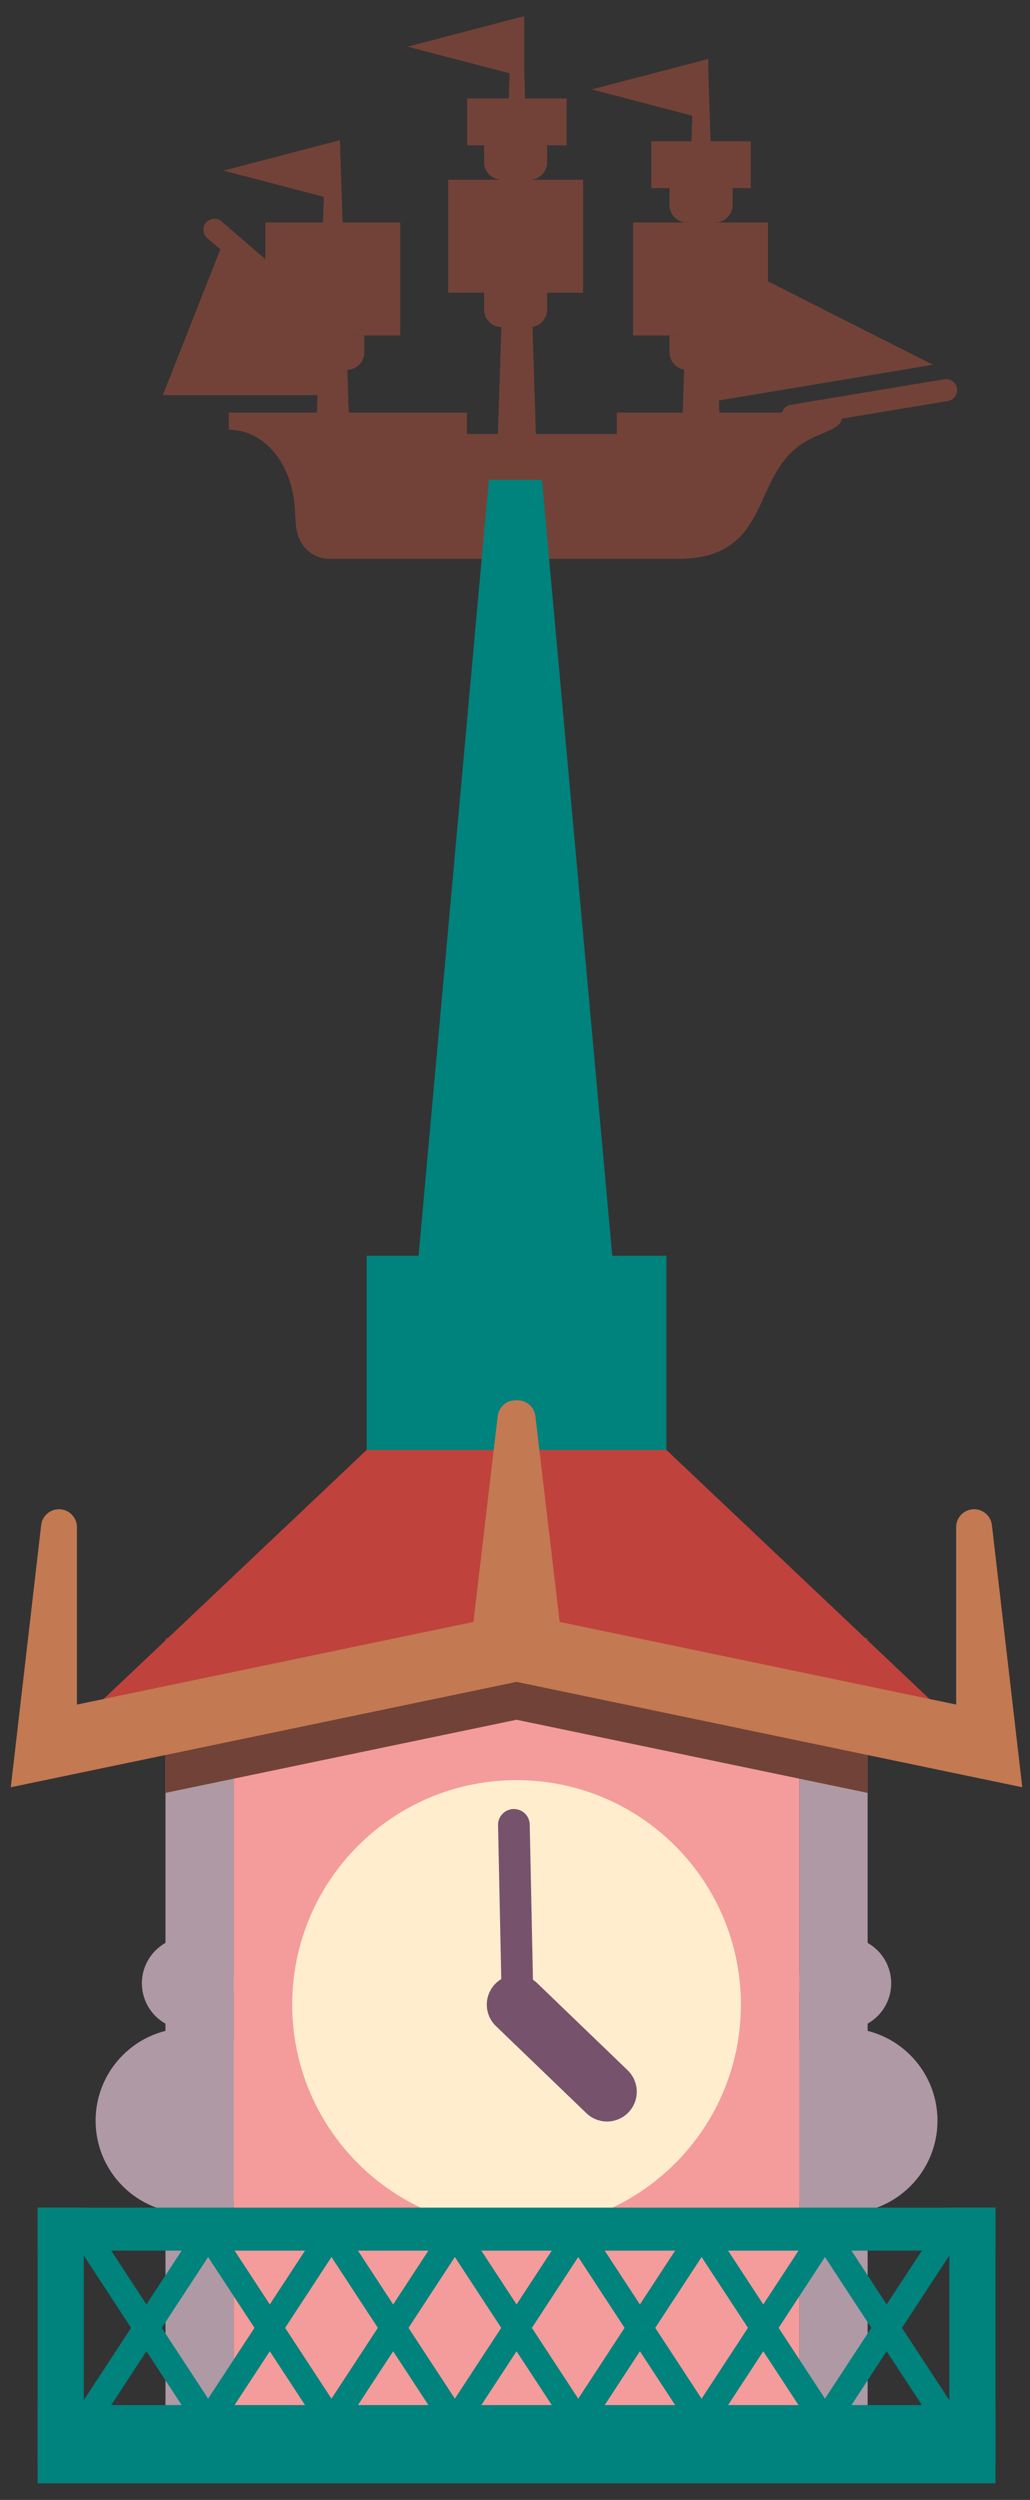 <svg xmlns="http://www.w3.org/2000/svg" viewBox="0 0 47 114" width="47" height="114" preserveAspectRatio="xMidYMid meet" style="width: 100%; height: 100%; transform: translate3d(0px, 0px, 0px); content-visibility: visible;"><rect x="0" y="0" width="47" height="114" fill="#333333" stroke="none"/><defs><clipPath id="__lottie_element_2086"><rect width="47" height="114" x="0" y="0"></rect></clipPath></defs><g clip-path="url(#__lottie_element_2086)"><g transform="matrix(0.335,0,0,0.335,7.272,0.653)" opacity="1" style="display: block;"><g opacity="1" transform="matrix(1,0,0,1,48.528,30.202)"><path fill="rgb(114,66,56)" fill-opacity="1" d=" M-9.187,-7.688 C-9.187,-7.688 9.187,-7.688 9.187,-7.688 C9.187,-7.688 9.187,7.688 9.187,7.688 C9.187,7.688 -9.187,7.688 -9.187,7.688 C-9.187,7.688 -9.187,-7.688 -9.187,-7.688z"></path></g><g opacity="1" transform="matrix(1,0,0,1,23.622,36.025)"><path fill="rgb(114,66,56)" fill-opacity="1" d=" M-9.187,-7.688 C-9.187,-7.688 9.187,-7.688 9.187,-7.688 C9.187,-7.688 9.187,7.688 9.187,7.688 C9.187,7.688 -9.187,7.688 -9.187,7.688 C-9.187,7.688 -9.187,-7.688 -9.187,-7.688z"></path></g><g opacity="1" transform="matrix(1,0,0,1,48.702,14.649)"><path fill="rgb(114,66,56)" fill-opacity="1" d=" M-6.773,-3.188 C-6.773,-3.188 6.773,-3.188 6.773,-3.188 C6.773,-3.188 6.773,3.188 6.773,3.188 C6.773,3.188 -6.773,3.188 -6.773,3.188 C-6.773,3.188 -6.773,-3.188 -6.773,-3.188z"></path></g><g opacity="1" transform="matrix(1,0,0,1,12.118,41.176)"><path fill="rgb(114,66,56)" fill-opacity="1" d=" M-11.642,10.655 C-11.642,10.655 -3.232,-10.655 -3.232,-10.655 C-3.232,-10.655 11.642,2.195 11.642,2.195 C11.642,2.195 11.467,10.655 11.467,10.655 C11.467,10.655 -11.642,10.655 -11.642,10.655z"></path></g><g opacity="1" transform="matrix(1,0,0,1,48.702,34.78)"><path fill="rgb(114,66,56)" fill-opacity="1" d=" M0.991,-26.984 C0.991,-26.984 -0.991,-26.984 -0.991,-26.984 C-0.991,-26.984 -2.738,26.984 -2.738,26.984 C-2.738,26.984 2.738,26.984 2.738,26.984 C2.738,26.984 0.991,-26.984 0.991,-26.984z"></path></g><g opacity="1" transform="matrix(1,0,0,1,23.623,44.82)"><path fill="rgb(114,66,56)" fill-opacity="1" d=" M0.992,-26.984 C0.992,-26.984 -0.992,-26.984 -0.992,-26.984 C-0.992,-26.984 -2.737,26.984 -2.737,26.984 C-2.737,26.984 2.737,26.984 2.737,26.984 C2.737,26.984 0.992,-26.984 0.992,-26.984z"></path></g><g opacity="1" transform="matrix(1,0,0,1,73.711,36.025)"><path fill="rgb(114,66,56)" fill-opacity="1" d=" M-9.188,-7.688 C-9.188,-7.688 9.188,-7.688 9.188,-7.688 C9.188,-7.688 9.188,7.688 9.188,7.688 C9.188,7.688 -9.188,7.688 -9.188,7.688 C-9.188,7.688 -9.188,-7.688 -9.188,-7.688z"></path></g><g opacity="1" transform="matrix(1,0,0,1,73.782,25.998)"><path fill="rgb(114,66,56)" fill-opacity="1" d=" M4.293,-2.339 C4.293,-2.339 -4.293,-2.339 -4.293,-2.339 C-4.293,-2.339 -4.293,-0.036 -4.293,-0.036 C-4.293,1.276 -3.23,2.339 -1.919,2.339 C-1.919,2.339 1.919,2.339 1.919,2.339 C3.231,2.339 4.293,1.276 4.293,-0.036 C4.293,-0.036 4.293,-2.339 4.293,-2.339z"></path></g><g opacity="1" transform="matrix(1,0,0,1,48.529,20.175)"><path fill="rgb(114,66,56)" fill-opacity="1" d=" M4.294,-2.339 C4.294,-2.339 -4.294,-2.339 -4.294,-2.339 C-4.294,-2.339 -4.294,-0.036 -4.294,-0.036 C-4.294,1.276 -3.23,2.339 -1.919,2.339 C-1.919,2.339 1.92,2.339 1.92,2.339 C3.232,2.339 4.294,1.276 4.294,-0.036 C4.294,-0.036 4.294,-2.339 4.294,-2.339z"></path></g><g opacity="1" transform="matrix(1,0,0,1,48.529,40.229)"><path fill="rgb(114,66,56)" fill-opacity="1" d=" M4.294,-2.339 C4.294,-2.339 -4.294,-2.339 -4.294,-2.339 C-4.294,-2.339 -4.294,-0.036 -4.294,-0.036 C-4.294,1.276 -3.23,2.339 -1.919,2.339 C-1.919,2.339 1.92,2.339 1.92,2.339 C3.232,2.339 4.294,1.276 4.294,-0.036 C4.294,-0.036 4.294,-2.339 4.294,-2.339z"></path></g><g opacity="1" transform="matrix(1,0,0,1,86.257,40.516)"><path fill="rgb(114,66,56)" fill-opacity="1" d=" M-19.116,-12.132 C-19.116,-12.132 19.116,7.19 19.116,7.19 C19.116,7.19 -10.574,12.132 -10.574,12.132 C-10.574,12.132 -19.116,-12.132 -19.116,-12.132z"></path></g><g opacity="1" transform="matrix(1,0,0,1,73.781,20.472)"><path fill="rgb(114,66,56)" fill-opacity="1" d=" M-6.773,-3.188 C-6.773,-3.188 6.773,-3.188 6.773,-3.188 C6.773,-3.188 6.773,3.188 6.773,3.188 C6.773,3.188 -6.773,3.188 -6.773,3.188 C-6.773,3.188 -6.773,-3.188 -6.773,-3.188z"></path></g><g opacity="1" transform="matrix(1,0,0,1,73.782,34.78)"><path fill="rgb(114,66,56)" fill-opacity="1" d=" M0.991,-26.984 C0.991,-26.984 -0.991,-26.984 -0.991,-26.984 C-0.991,-26.984 -2.738,26.984 -2.738,26.984 C-2.738,26.984 2.738,26.984 2.738,26.984 C2.738,26.984 0.991,-26.984 0.991,-26.984z"></path></g><g opacity="1" transform="matrix(1,0,0,1,14.979,35.777)"><path stroke-linecap="round" stroke-linejoin="round" fill-opacity="0" stroke="rgb(114,66,56)" stroke-opacity="1" stroke-width="3" d=" M7.479,6.451 C7.479,6.451 -7.479,-6.451 -7.479,-6.451"></path></g><g opacity="1" transform="matrix(1,0,0,1,51.24,64.104)"><path fill="rgb(114,66,56)" fill-opacity="1" d=" M-36.791,-9.892 C-36.791,-9.892 -31.669,-9.892 -31.669,-9.892 C-31.669,-9.892 -9.351,-9.892 -9.351,-9.892 C-9.351,-9.892 -9.351,-6.98 -9.351,-6.98 C-9.351,-6.98 11.07,-6.98 11.07,-6.98 C11.07,-6.98 11.07,-9.892 11.07,-9.892 C11.07,-9.892 39.819,-9.892 39.819,-9.892 C40.379,-9.892 41.788,-10.02 41.788,-9.471 C41.788,-7.078 37.813,-7.506 34.691,-4.328 C29.661,0.792 31.057,10.021 19.353,10.021 C19.353,10.021 -28.068,10.021 -28.068,10.021 C-29.7,10.021 -31.233,9.099 -32.001,7.659 C-32.829,6.105 -32.669,4.441 -32.818,2.747 C-33.35,-3.288 -37.14,-7.554 -41.788,-7.554 C-41.788,-7.554 -41.788,-9.892 -41.788,-9.892 C-41.788,-9.892 -36.791,-9.892 -36.791,-9.892z"></path></g><g opacity="1" transform="matrix(1,0,0,1,96.708,52.894)"><path stroke-linecap="round" stroke-linejoin="round" fill-opacity="0" stroke="rgb(114,66,56)" stroke-opacity="1" stroke-width="3" d=" M-10.451,1.739 C-10.451,1.739 10.451,-1.739 10.451,-1.739"></path></g><g opacity="1" transform="matrix(1,0,0,1,73.782,46.052)"><path fill="rgb(114,66,56)" fill-opacity="1" d=" M4.293,-2.339 C4.293,-2.339 -4.293,-2.339 -4.293,-2.339 C-4.293,-2.339 -4.293,-0.036 -4.293,-0.036 C-4.293,1.275 -3.23,2.339 -1.919,2.339 C-1.919,2.339 1.919,2.339 1.919,2.339 C3.231,2.339 4.293,1.275 4.293,-0.036 C4.293,-0.036 4.293,-2.339 4.293,-2.339z"></path></g><g opacity="1" transform="matrix(1,0,0,1,23.622,46.052)"><path fill="rgb(114,66,56)" fill-opacity="1" d=" M4.294,-2.339 C4.294,-2.339 -4.294,-2.339 -4.294,-2.339 C-4.294,-2.339 -4.294,-0.036 -4.294,-0.036 C-4.294,1.275 -3.23,2.339 -1.919,2.339 C-1.919,2.339 1.919,2.339 1.919,2.339 C3.231,2.339 4.294,1.275 4.294,-0.036 C4.294,-0.036 4.294,-2.339 4.294,-2.339z"></path></g><g opacity="1" transform="matrix(1,0,0,1,41.756,4.4)"><path fill="rgb(114,66,56)" fill-opacity="1" d=" M7.937,4.15 C7.937,4.15 7.937,-4.15 7.937,-4.15 C7.937,-4.15 -7.937,0 -7.937,0 C-7.937,0 7.937,4.15 7.937,4.15z"></path></g><g opacity="1" transform="matrix(1,0,0,1,16.677,21.275)"><path fill="rgb(114,66,56)" fill-opacity="1" d=" M7.938,4.15 C7.938,4.15 7.938,-4.15 7.938,-4.15 C7.938,-4.15 -7.938,0 -7.938,0 C-7.938,0 7.938,4.15 7.938,4.15z"></path></g><g opacity="1" transform="matrix(1,0,0,1,66.836,10.223)"><path fill="rgb(114,66,56)" fill-opacity="1" d=" M7.937,4.15 C7.937,4.15 7.937,-4.15 7.937,-4.15 C7.937,-4.15 -7.937,0 -7.937,0 C-7.937,0 7.937,4.15 7.937,4.15z"></path></g></g><g transform="matrix(0.335,0,0,0.335,0.358,21.796)" opacity="1" style="display: block;"><g opacity="1" transform="matrix(1,0,0,1,69.138,97.043)"><path fill="rgb(0,130,125)" fill-opacity="1" d=" M-21.168,96.792 C-21.168,96.792 -3.62,-96.792 -3.62,-96.792 C-3.62,-96.792 3.614,-96.792 3.614,-96.792 C3.614,-96.792 21.168,96.792 21.168,96.792 C21.168,96.792 -21.168,96.792 -21.168,96.792z"></path></g></g><g transform="matrix(0.335,0,0,0.335,0.409,21.138)" opacity="1" style="display: block;"><g opacity="1" transform="matrix(1,0,0,1,113.867,225.576)"><path fill="rgb(175,153,165)" fill-opacity="1" d=" M-12.608,0 C-12.608,-6.963 -6.963,-12.608 -0.001,-12.608 C6.962,-12.608 12.608,-6.963 12.608,0 C12.608,6.963 6.962,12.608 -0.001,12.608 C-6.963,12.608 -12.608,6.963 -12.608,0z"></path></g><g opacity="1" transform="matrix(1,0,0,1,113.867,206.873)"><path fill="rgb(175,153,165)" fill-opacity="1" d=" M-6.303,0 C-6.303,-3.482 -3.482,-6.304 0,-6.304 C3.481,-6.304 6.303,-3.482 6.303,0 C6.303,3.481 3.481,6.304 0,6.304 C-3.482,6.304 -6.303,3.481 -6.303,0z"></path></g><g opacity="1" transform="matrix(1,0,0,1,24.411,225.576)"><path fill="rgb(175,153,165)" fill-opacity="1" d=" M12.608,0 C12.608,-6.963 6.963,-12.608 0.001,-12.608 C-6.963,-12.608 -12.608,-6.963 -12.608,0 C-12.608,6.963 -6.963,12.608 0.001,12.608 C6.963,12.608 12.608,6.963 12.608,0z"></path></g><g opacity="1" transform="matrix(1,0,0,1,24.411,206.873)"><path fill="rgb(175,153,165)" fill-opacity="1" d=" M6.304,0 C6.304,-3.482 3.482,-6.304 0,-6.304 C-3.482,-6.304 -6.304,-3.482 -6.304,0 C-6.304,3.481 -3.482,6.304 0,6.304 C3.482,6.304 6.304,3.481 6.304,0z"></path></g><g opacity="1" transform="matrix(1,0,0,1,69.138,104.481)"><path fill="rgb(0,130,125)" fill-opacity="1" d=" M-19.946,91.206 C-19.946,91.206 -3.411,-91.206 -3.411,-91.206 C-3.411,-91.206 3.406,-91.206 3.406,-91.206 C3.406,-91.206 19.946,91.206 19.946,91.206 C19.946,91.206 -19.946,91.206 -19.946,91.206z"></path></g><g opacity="1" transform="matrix(1,0,0,1,69.139,215.977)"><path fill="rgb(244,155,155)" fill-opacity="1" d=" M38.529,54.825 C38.529,54.825 -38.529,54.825 -38.529,54.825 C-38.529,54.825 -38.529,-46.685 -38.529,-46.685 C-38.529,-46.685 0,-54.825 0,-54.825 C0,-54.825 38.529,-46.685 38.529,-46.685 C38.529,-46.685 38.529,54.825 38.529,54.825z"></path></g><g opacity="1" transform="matrix(1,0,0,1,69.139,209.777)"><path fill="rgb(255,237,206)" fill-opacity="1" d=" M30.559,0 C30.559,-16.877 16.877,-30.558 0,-30.558 C-16.877,-30.558 -30.559,-16.877 -30.559,0 C-30.559,16.877 -16.877,30.558 0,30.558 C16.877,30.558 30.559,16.877 30.559,0z"></path></g><g opacity="1" transform="matrix(1,0,0,1,69.139,215.874)"><path fill="rgb(175,153,165)" fill-opacity="1" d=" M0,-54.723 C0,-54.723 38.528,-46.582 38.528,-46.582 C38.528,-46.582 38.528,54.928 38.528,54.928 C38.528,54.928 -38.528,54.928 -38.528,54.928 C-38.528,54.928 -38.528,-46.582 -38.528,-46.582 C-38.528,-46.582 0,-54.723 0,-54.723z M0,-64.22 C0,-64.22 -1.921,-63.834 -1.921,-63.834 C-1.921,-63.834 -40.449,-56.11 -40.449,-56.11 C-40.449,-56.11 -47.82,-54.632 -47.82,-54.632 C-47.82,-54.632 -47.82,-47.483 -47.82,-47.483 C-47.82,-47.483 -47.82,48.847 -47.82,48.847 C-47.82,48.847 -47.82,57.664 -47.82,57.664 C-47.82,57.664 -38.528,57.664 -38.528,57.664 C-38.528,57.664 38.528,57.664 38.528,57.664 C38.528,57.664 47.82,57.664 47.82,57.664 C47.82,57.664 47.82,48.847 47.82,48.847 C47.82,48.847 47.82,-47.483 47.82,-47.483 C47.82,-47.483 47.82,-54.632 47.82,-54.632 C47.82,-54.632 40.449,-56.11 40.449,-56.11 C40.449,-56.11 1.921,-63.834 1.921,-63.834 C1.921,-63.834 0,-64.22 0,-64.22z"></path></g><g opacity="1" transform="matrix(1,0,0,1,69.137,165.379)"><path fill="rgb(113,66,56)" fill-opacity="1" d=" M-3766.049,-2885.818 C-3766.049,-2885.818 3259.951,-2885.818 3259.951,-2885.818 C3259.951,-2885.818 3259.951,4140.182 3259.951,4140.182 C3259.951,4140.182 -3766.049,4140.182 -3766.049,4140.182 C-3766.049,4140.182 -3766.049,-2885.818 -3766.049,-2885.818z M-3766.049,4140.182 C-3766.049,4140.182 3259.951,4140.182 3259.951,4140.182 C3259.951,4140.182 3259.951,-2885.818 3259.951,-2885.818 C3259.951,-2885.818 -3766.049,-2885.818 -3766.049,-2885.818 C-3766.049,-2885.818 -3766.049,4140.182 -3766.049,4140.182z M1.92,-15.171 C1.92,-15.171 0,-15.577 0,-15.577 C0,-15.577 -1.921,-15.171 -1.921,-15.171 C-1.921,-15.171 -40.449,-7.031 -40.449,-7.031 C-40.449,-7.031 -47.82,-5.474 -47.82,-5.474 C-47.82,-5.474 -47.82,2.06 -47.82,2.06 C-47.82,2.06 -47.82,15.577 -47.82,15.577 C-47.82,15.577 0.003,5.619 0.003,5.619 C0.003,5.619 47.82,15.577 47.82,15.577 C47.82,15.577 47.82,2.06 47.82,2.06 C47.82,2.06 47.82,-5.474 47.82,-5.474 C47.82,-5.474 40.449,-7.031 40.449,-7.031 C40.449,-7.031 1.92,-15.171 1.92,-15.171z"></path><g opacity="1" transform="matrix(1,0,0,1,0,0)"></g></g><g opacity="1" transform="matrix(1,0,0,1,69.139,153.328)"><path fill="rgb(192,66,60)" fill-opacity="1" d=" M62.556,20.814 C62.556,20.814 18.557,-20.814 18.557,-20.814 C18.557,-20.814 -18.561,-20.812 -18.561,-20.812 C-18.561,-20.812 -62.556,20.814 -62.556,20.814 C-62.556,20.814 -0.001,7.823 -0.001,7.823 C-0.001,7.823 62.556,20.814 62.556,20.814z"></path></g><g opacity="1" transform="matrix(1,0,0,1,75.301,215.706)"><path stroke-linecap="round" stroke-linejoin="round" fill-opacity="0" stroke="rgb(118,82,108)" stroke-opacity="1" stroke-width="8.107" d=" M-6.161,-5.929 C-6.161,-5.929 6.161,5.929 6.161,5.929"></path></g><g opacity="1" transform="matrix(1,0,0,1,69.138,121.053)"><path fill="rgb(0,130,125)" fill-opacity="1" d=" M-20.415,-13.219 C-20.415,-13.219 20.415,-13.221 20.415,-13.221 C20.415,-13.221 20.415,13.219 20.415,13.219 C20.415,13.219 -20.415,13.221 -20.415,13.221 C-20.415,13.221 -20.415,-13.219 -20.415,-13.219z"></path></g><g opacity="1" transform="matrix(1,0,0,1,69.137,153.85)"><path fill="rgb(195,121,81)" fill-opacity="1" d=" M68.888,26.339 C68.888,26.339 64.753,-9.343 64.753,-9.343 C64.611,-10.577 63.566,-11.507 62.324,-11.507 C60.974,-11.507 59.88,-10.412 59.88,-9.062 C59.88,-9.062 59.88,15.081 59.88,15.081 C59.88,15.081 5.874,3.834 5.874,3.834 C5.874,3.834 2.569,-24.182 2.569,-24.182 C2.423,-25.412 1.38,-26.339 0.141,-26.339 C0.141,-26.339 -0.138,-26.339 -0.138,-26.339 C-1.378,-26.339 -2.422,-25.412 -2.567,-24.182 C-2.567,-24.182 -5.872,3.834 -5.872,3.834 C-5.872,3.834 -59.877,15.081 -59.877,15.081 C-59.877,15.081 -59.877,-9.062 -59.877,-9.062 C-59.877,-10.412 -60.971,-11.507 -62.322,-11.507 C-63.563,-11.507 -64.608,-10.577 -64.751,-9.343 C-64.751,-9.343 -68.888,26.339 -68.888,26.339 C-68.888,26.339 0.003,11.994 0.003,11.994 C0.003,11.994 68.888,26.339 68.888,26.339z"></path></g><g opacity="1" transform="matrix(1,0,0,1,7.045,254.638)"><path fill="rgb(0,130,125)" fill-opacity="1" d=" M3.142,17.229 C3.142,17.229 -3.142,17.229 -3.142,17.229 C-3.142,17.229 -3.142,-17.229 -3.142,-17.229 C-3.142,-17.229 3.142,-17.229 3.142,-17.229 C3.142,-17.229 3.142,17.229 3.142,17.229z"></path></g><g opacity="1" transform="matrix(1,0,0,1,18.724,253.776)"><path fill="rgb(0,130,125)" fill-opacity="1" d=" M-10.459,-12.781 C-10.459,-12.781 7.395,14.474 7.395,14.474 C7.395,14.474 10.459,12.78 10.459,12.78 C10.459,12.78 -7.391,-14.474 -7.391,-14.474 C-7.391,-14.474 -10.459,-12.781 -10.459,-12.781z"></path></g><g opacity="1" transform="matrix(1,0,0,1,18.724,253.776)"><path fill="rgb(0,130,125)" fill-opacity="1" d=" M-10.459,12.78 C-10.459,12.78 -7.391,14.474 -7.391,14.474 C-7.391,14.474 10.459,-12.78 10.459,-12.78 C10.459,-12.78 7.395,-14.474 7.395,-14.474 C7.395,-14.474 -10.459,12.78 -10.459,12.78z"></path></g><g opacity="1" transform="matrix(1,0,0,1,35.528,253.776)"><path fill="rgb(0,130,125)" fill-opacity="1" d=" M-10.458,-12.781 C-10.458,-12.781 7.395,14.474 7.395,14.474 C7.395,14.474 10.458,12.78 10.458,12.78 C10.458,12.78 -7.391,-14.474 -7.391,-14.474 C-7.391,-14.474 -10.458,-12.781 -10.458,-12.781z"></path></g><g opacity="1" transform="matrix(1,0,0,1,35.528,253.776)"><path fill="rgb(0,130,125)" fill-opacity="1" d=" M-10.458,12.78 C-10.458,12.78 -7.391,14.474 -7.391,14.474 C-7.391,14.474 10.458,-12.78 10.458,-12.78 C10.458,-12.78 7.395,-14.474 7.395,-14.474 C7.395,-14.474 -10.458,12.78 -10.458,12.78z"></path></g><g opacity="1" transform="matrix(1,0,0,1,52.333,253.776)"><path fill="rgb(0,130,125)" fill-opacity="1" d=" M-10.458,-12.781 C-10.458,-12.781 7.395,14.474 7.395,14.474 C7.395,14.474 10.458,12.78 10.458,12.78 C10.458,12.78 -7.391,-14.474 -7.391,-14.474 C-7.391,-14.474 -10.458,-12.781 -10.458,-12.781z"></path></g><g opacity="1" transform="matrix(1,0,0,1,52.333,253.776)"><path fill="rgb(0,130,125)" fill-opacity="1" d=" M-10.458,12.78 C-10.458,12.78 -7.391,14.474 -7.391,14.474 C-7.391,14.474 10.458,-12.78 10.458,-12.78 C10.458,-12.78 7.395,-14.474 7.395,-14.474 C7.395,-14.474 -10.458,12.78 -10.458,12.78z"></path></g><g opacity="1" transform="matrix(1,0,0,1,69.138,253.776)"><path fill="rgb(0,130,125)" fill-opacity="1" d=" M-10.458,-12.781 C-10.458,-12.781 7.395,14.474 7.395,14.474 C7.395,14.474 10.458,12.78 10.458,12.78 C10.458,12.78 -7.391,-14.474 -7.391,-14.474 C-7.391,-14.474 -10.458,-12.781 -10.458,-12.781z"></path></g><g opacity="1" transform="matrix(1,0,0,1,69.138,253.776)"><path fill="rgb(0,130,125)" fill-opacity="1" d=" M-10.458,12.78 C-10.458,12.78 -7.391,14.474 -7.391,14.474 C-7.391,14.474 10.458,-12.78 10.458,-12.78 C10.458,-12.78 7.395,-14.474 7.395,-14.474 C7.395,-14.474 -10.458,12.78 -10.458,12.78z"></path></g><g opacity="1" transform="matrix(1,0,0,1,85.942,253.776)"><path fill="rgb(0,130,125)" fill-opacity="1" d=" M-10.458,-12.781 C-10.458,-12.781 7.395,14.474 7.395,14.474 C7.395,14.474 10.458,12.78 10.458,12.78 C10.458,12.78 -7.391,-14.474 -7.391,-14.474 C-7.391,-14.474 -10.458,-12.781 -10.458,-12.781z"></path></g><g opacity="1" transform="matrix(1,0,0,1,85.942,253.776)"><path fill="rgb(0,130,125)" fill-opacity="1" d=" M-10.458,12.78 C-10.458,12.78 -7.391,14.474 -7.391,14.474 C-7.391,14.474 10.458,-12.78 10.458,-12.78 C10.458,-12.78 7.395,-14.474 7.395,-14.474 C7.395,-14.474 -10.458,12.78 -10.458,12.78z"></path></g><g opacity="1" transform="matrix(1,0,0,1,102.747,253.776)"><path fill="rgb(0,130,125)" fill-opacity="1" d=" M-10.458,-12.781 C-10.458,-12.781 7.395,14.474 7.395,14.474 C7.395,14.474 10.458,12.78 10.458,12.78 C10.458,12.78 -7.391,-14.474 -7.391,-14.474 C-7.391,-14.474 -10.458,-12.781 -10.458,-12.781z"></path></g><g opacity="1" transform="matrix(1,0,0,1,102.747,253.776)"><path fill="rgb(0,130,125)" fill-opacity="1" d=" M-10.458,12.78 C-10.458,12.78 -7.391,14.474 -7.391,14.474 C-7.391,14.474 10.458,-12.78 10.458,-12.78 C10.458,-12.78 7.395,-14.474 7.395,-14.474 C7.395,-14.474 -10.458,12.78 -10.458,12.78z"></path></g><g opacity="1" transform="matrix(1,0,0,1,119.551,253.776)"><path fill="rgb(0,130,125)" fill-opacity="1" d=" M-10.459,-12.781 C-10.459,-12.781 7.395,14.474 7.395,14.474 C7.395,14.474 10.459,12.78 10.459,12.78 C10.459,12.78 -7.39,-14.474 -7.39,-14.474 C-7.39,-14.474 -10.459,-12.781 -10.459,-12.781z"></path></g><g opacity="1" transform="matrix(1,0,0,1,119.551,253.776)"><path fill="rgb(0,130,125)" fill-opacity="1" d=" M-10.459,12.78 C-10.459,12.78 -7.39,14.474 -7.39,14.474 C-7.39,14.474 10.459,-12.78 10.459,-12.78 C10.459,-12.78 7.395,-14.474 7.395,-14.474 C7.395,-14.474 -10.459,12.78 -10.459,12.78z"></path></g><g opacity="1" transform="matrix(1,0,0,1,131.234,254.638)"><path fill="rgb(0,130,125)" fill-opacity="1" d=" M3.142,17.229 C3.142,17.229 -3.142,17.229 -3.142,17.229 C-3.142,17.229 -3.142,-17.229 -3.142,-17.229 C-3.142,-17.229 3.142,-17.229 3.142,-17.229 C3.142,-17.229 3.142,17.229 3.142,17.229z"></path></g><g opacity="1" transform="matrix(1,0,0,1,69.139,240.336)"><path fill="rgb(0,130,125)" fill-opacity="1" d=" M65.236,2.927 C65.236,2.927 -65.236,2.927 -65.236,2.927 C-65.236,2.927 -65.236,-2.927 -65.236,-2.927 C-65.236,-2.927 65.236,-2.927 65.236,-2.927 C65.236,-2.927 65.236,2.927 65.236,2.927z"></path></g><g opacity="1" transform="matrix(1,0,0,1,69.139,269.616)"><path fill="rgb(0,130,126)" fill-opacity="1" d=" M65.236,5.327 C65.236,5.327 -65.236,5.327 -65.236,5.327 C-65.236,5.327 -65.236,-5.327 -65.236,-5.327 C-65.236,-5.327 65.236,-5.327 65.236,-5.327 C65.236,-5.327 65.236,5.327 65.236,5.327z"></path></g></g><g transform="matrix(1.784,-0.283,0.283,1.784,18.177,80.395)" opacity="1" style="display: block;"><g opacity="1" transform="matrix(1,0,0,1,2.319,4.323)"><path stroke-linecap="round" stroke-linejoin="round" fill-opacity="0" stroke="rgb(118,82,108)" stroke-opacity="1" stroke-width="0.8" d=" M-0.319,2.323 C-0.319,2.323 0.319,-2.323 0.319,-2.323"></path></g></g></g></svg>